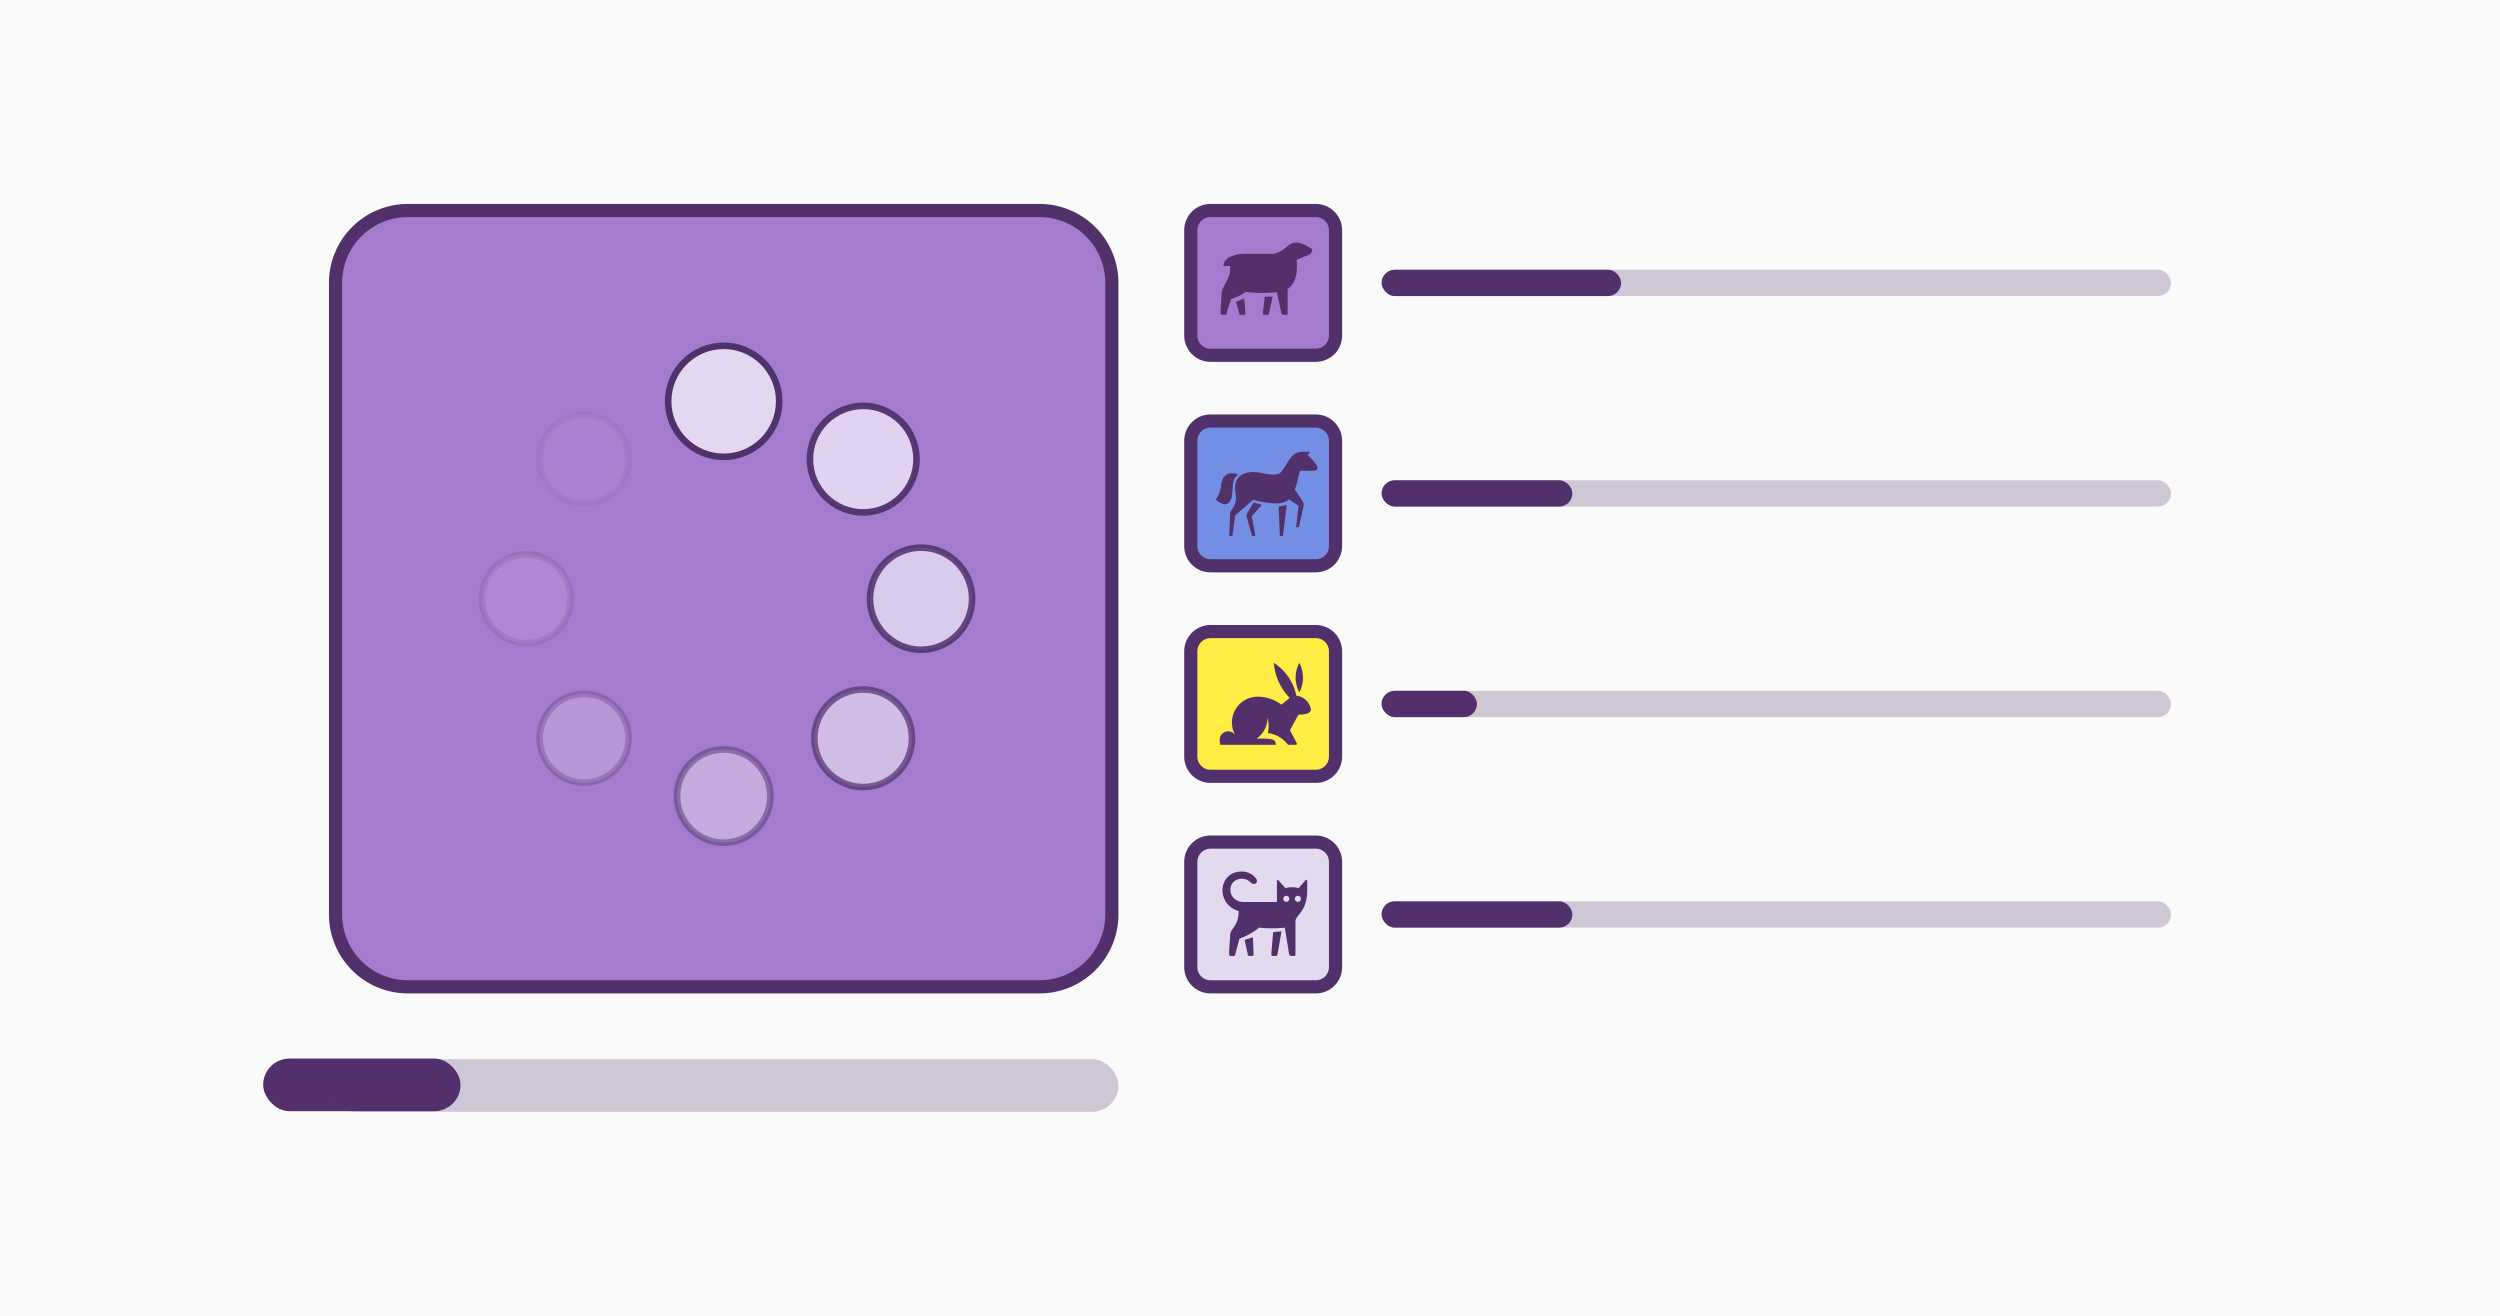 <svg id="Layer_1" data-name="Layer 1" xmlns="http://www.w3.org/2000/svg" viewBox="0 0 380 200"><defs><style>.cls-1{fill:#fafafa;}.cls-12,.cls-2{fill:#52306c;}.cls-3{fill:#a47cce;}.cls-10,.cls-11,.cls-4,.cls-5,.cls-6,.cls-7,.cls-8,.cls-9{fill:#fff;fill-opacity:0.7;stroke:#52306c;stroke-miterlimit:10;}.cls-5{opacity:0.5;}.cls-6{opacity:0.85;}.cls-7{opacity:0.15;}.cls-8{opacity:0.95;}.cls-9{opacity:0.3;}.cls-10{opacity:0.7;}.cls-11{opacity:0.07;}.cls-12{opacity:0.25;}.cls-13{fill:#738ee5;}.cls-14{fill:#ffed43;}.cls-15{fill:#e4daef;}</style></defs><title>woah</title><rect class="cls-1" width="380" height="200"/><rect class="cls-2" x="40" y="160.9" width="30" height="8" rx="4" ry="4"/><rect class="cls-3" x="51" y="32" width="118" height="118" rx="11" ry="11"/><path class="cls-2" d="M158,33a10,10,0,0,1,10,10v96a10,10,0,0,1-10,10H62a10,10,0,0,1-10-10V43A10,10,0,0,1,62,33h96m0-2H62A12,12,0,0,0,50,43v96a12,12,0,0,0,12,12h96a12,12,0,0,0,12-12V43a12,12,0,0,0-12-12h0Z"/><circle class="cls-4" cx="110" cy="61" r="8.44"/><circle class="cls-5" cx="110" cy="121" r="7.09"/><circle class="cls-6" cx="140" cy="91" r="7.76"/><circle class="cls-7" cx="80" cy="91" r="6.75"/><circle class="cls-8" cx="131.21" cy="69.79" r="8.1" transform="translate(-10.92 113.22) rotate(-45)"/><circle class="cls-9" cx="88.79" cy="112.21" r="6.75" transform="translate(-53.34 95.65) rotate(-45)"/><circle class="cls-10" cx="131.21" cy="112.21" r="7.42" transform="translate(-40.92 125.65) rotate(-45)"/><circle class="cls-11" cx="88.79" cy="69.79" r="6.75" transform="translate(-23.34 83.22) rotate(-45)"/><rect class="cls-12" x="50" y="161" width="120" height="8" rx="4" ry="4"/><rect class="cls-3" x="181" y="32" width="22" height="22" rx="3" ry="3"/><path class="cls-2" d="M200,33a2,2,0,0,1,2,2V51a2,2,0,0,1-2,2H184a2,2,0,0,1-2-2V35a2,2,0,0,1,2-2h16m0-2H184a4,4,0,0,0-4,4V51a4,4,0,0,0,4,4h16a4,4,0,0,0,4-4V35a4,4,0,0,0-4-4h0Z"/><rect class="cls-12" x="210" y="41" width="120" height="4" rx="2" ry="2"/><rect class="cls-2" x="210" y="41" width="36.41" height="4" rx="2" ry="2"/><rect class="cls-13" x="181" y="64" width="22" height="22" rx="3" ry="3"/><path class="cls-2" d="M200,65a2,2,0,0,1,2,2V83a2,2,0,0,1-2,2H184a2,2,0,0,1-2-2V67a2,2,0,0,1,2-2h16m0-2H184a4,4,0,0,0-4,4V83a4,4,0,0,0,4,4h16a4,4,0,0,0,4-4V67a4,4,0,0,0-4-4h0Z"/><rect class="cls-12" x="210" y="73" width="120" height="4" rx="2" ry="2"/><rect class="cls-2" x="210" y="73" width="29" height="4" rx="2" ry="2"/><rect class="cls-14" x="181" y="96" width="22" height="22" rx="3" ry="3"/><path class="cls-2" d="M200,97a2,2,0,0,1,2,2v16a2,2,0,0,1-2,2H184a2,2,0,0,1-2-2V99a2,2,0,0,1,2-2h16m0-2H184a4,4,0,0,0-4,4v16a4,4,0,0,0,4,4h16a4,4,0,0,0,4-4V99a4,4,0,0,0-4-4h0Z"/><rect class="cls-12" x="210" y="105" width="120" height="4" rx="2" ry="2"/><rect class="cls-2" x="210" y="105" width="14.5" height="4" rx="2" ry="2"/><rect class="cls-15" x="181" y="128" width="22" height="22" rx="3" ry="3"/><path class="cls-2" d="M200,129a2,2,0,0,1,2,2v16a2,2,0,0,1-2,2H184a2,2,0,0,1-2-2V131a2,2,0,0,1,2-2h16m0-2H184a4,4,0,0,0-4,4v16a4,4,0,0,0,4,4h16a4,4,0,0,0,4-4V131a4,4,0,0,0-4-4h0Z"/><rect class="cls-12" x="210" y="137" width="120" height="4" rx="2" ry="2"/><rect class="cls-2" x="210" y="137" width="29" height="4" rx="2" ry="2"/><path class="cls-2" d="M192,47.17c-0.08.66,0,.69,0.26,0.69h0.36c0.22,0,.22,0,0.37-0.68l0.45-2.09-1.19,0Zm-2.87-1.8-1.27.49,0.38,1.28c0.21,0.71.07,0.71,0.43,0.71H189c0.31,0,.31,0,0.27-0.71Zm0.27-6.8c-2,0-3.43.69-3.43,1.86h1c0.21,1.9-1.22,3-1.28,4.14l-0.16,2.57c0,0.72,0,.71.37,0.71h0.22c0.32,0,.3,0,0.46-0.71l0.53-1.67a8,8,0,0,0,2.23-1.1,23,23,0,0,0,4.75.06l0.59,2.75c0.14,0.66.21,0.68,0.45,0.68h0.37c0.25,0,.22,0,0.22-0.69V43.94c1.68-1.2,1.39-3.44,1.39-4.45l1.92-.8a0.86,0.86,0,0,0,.4-0.84C198,37,197,36.34,195.65,37.44a4.36,4.36,0,0,1-2,1.14h-4.17Z"/><path class="cls-2" d="M200,70.51a13.9,13.9,0,0,0-1.23-1.36l0.39-.48h-1.25c-1.81,0-2.28,2.19-3.28,3.16-0.26.24-.76,0.51-2.72,0.1-3.3-.71-4.17.92-4.17,2.12,0,1.54.54,1.84-.52,3.44a1.2,1.2,0,0,0-.24.6l-0.14,3.38h0.49l0.42-3.13,2.74-2.39a12.07,12.07,0,0,0,3.61.56,2.69,2.69,0,0,0,1.82-.61l1.47,1L197,80.12h0.44l0.7-3.2a0.89,0.89,0,0,0-.13-0.7l-1.2-1.8a10,10,0,0,0,.38-1.22l0.41-1.64h2C200.29,71.55,200.43,71.08,200,70.51Zm-12.63,3.94c0-.74,0-1.9.89-2.29-2-.8-2.45.66-2.66,1.4a4.09,4.09,0,0,1-.81,2.37C186.21,77.18,187.33,76.81,187.33,74.45Zm3.17,1.91-0.91,1.56a1,1,0,0,0-.1.79l0.8,2.75h0.49l-0.55-3,1.53-1.72Zm4,5.1H195l0.58-4.7-1.23.24Z"/><path class="cls-2" d="M196.17,106.22l0.9-.35a7.8,7.8,0,0,0-3.45-5.12A8.6,8.6,0,0,0,196.17,106.22Zm1.33-5.47a4.77,4.77,0,0,0,0,4.49A4.88,4.88,0,0,0,197.5,100.75Zm-1.06,5-1.67,1.36a6.06,6.06,0,0,0-3.45-1.21,3.92,3.92,0,0,0-3.58,5.81,1.29,1.29,0,0,0-2.34.86,2.36,2.36,0,0,0,.09.64h8.44c0-1-.8-0.94-2.94-0.94a3.82,3.82,0,0,0,1.67-3.18,5,5,0,0,1,.06,2.33,4.57,4.57,0,0,1,3,1.72,0.23,0.23,0,0,0,.16.07h0.88c0.47,0,.45-0.06.23-0.47L196.07,111l1.3-2.38c0.88,0,1.88-.11,1.88-0.8A2.47,2.47,0,0,0,196.44,105.77Z"/><path class="cls-2" d="M198.69,135.37v-1.49a0.14,0.14,0,0,0-.25-0.09L197.39,135a3.63,3.63,0,0,0-2,0l-1.05-1.18a0.14,0.14,0,0,0-.25.08v3.2h-5c-2.69,0-2.72-3.53-.3-3.53a1.93,1.93,0,0,1,1.31.56c0.63,0.6,1.29-.07.77-0.66a2.71,2.71,0,0,0-2.1-1c-3.68,0-4,5-.5,6v0c0,2.36-1.22,2.59-1.28,3.59l-0.16,2.54c0,0.72,0,.71.37,0.71h0.22c0.31,0,.29,0,0.46-0.71l0.52-1.93a10.45,10.45,0,0,0,3-1.67,18.77,18.77,0,0,0,3.89,0l0.59,3.63c0.1,0.66.21,0.67,0.44,0.67h0.37c0.25,0,.22,0,0.22-0.68V140C197,139,198.69,138.56,198.69,135.37Zm-3.17,1.71a0.46,0.46,0,0,1-.46-0.46A0.46,0.46,0,1,1,195.52,137.08Zm1.29-.46a0.49,0.49,0,0,1,.46-0.46,0.47,0.47,0,0,1,.47.46,0.46,0.46,0,0,1-.47.46A0.47,0.47,0,0,1,196.81,136.63Zm-3.54,8c-0.06.72,0,.68,0.26,0.68h0.36c0.22,0,.25,0,0.37-0.67l0.53-3.07-1.27.12Zm-2.83-2.15-1.26.39,0.38,1.72c0.16,0.71.07,0.71,0.42,0.71h0.28c0.29,0,.29,0,0.27-0.71Z"/></svg>